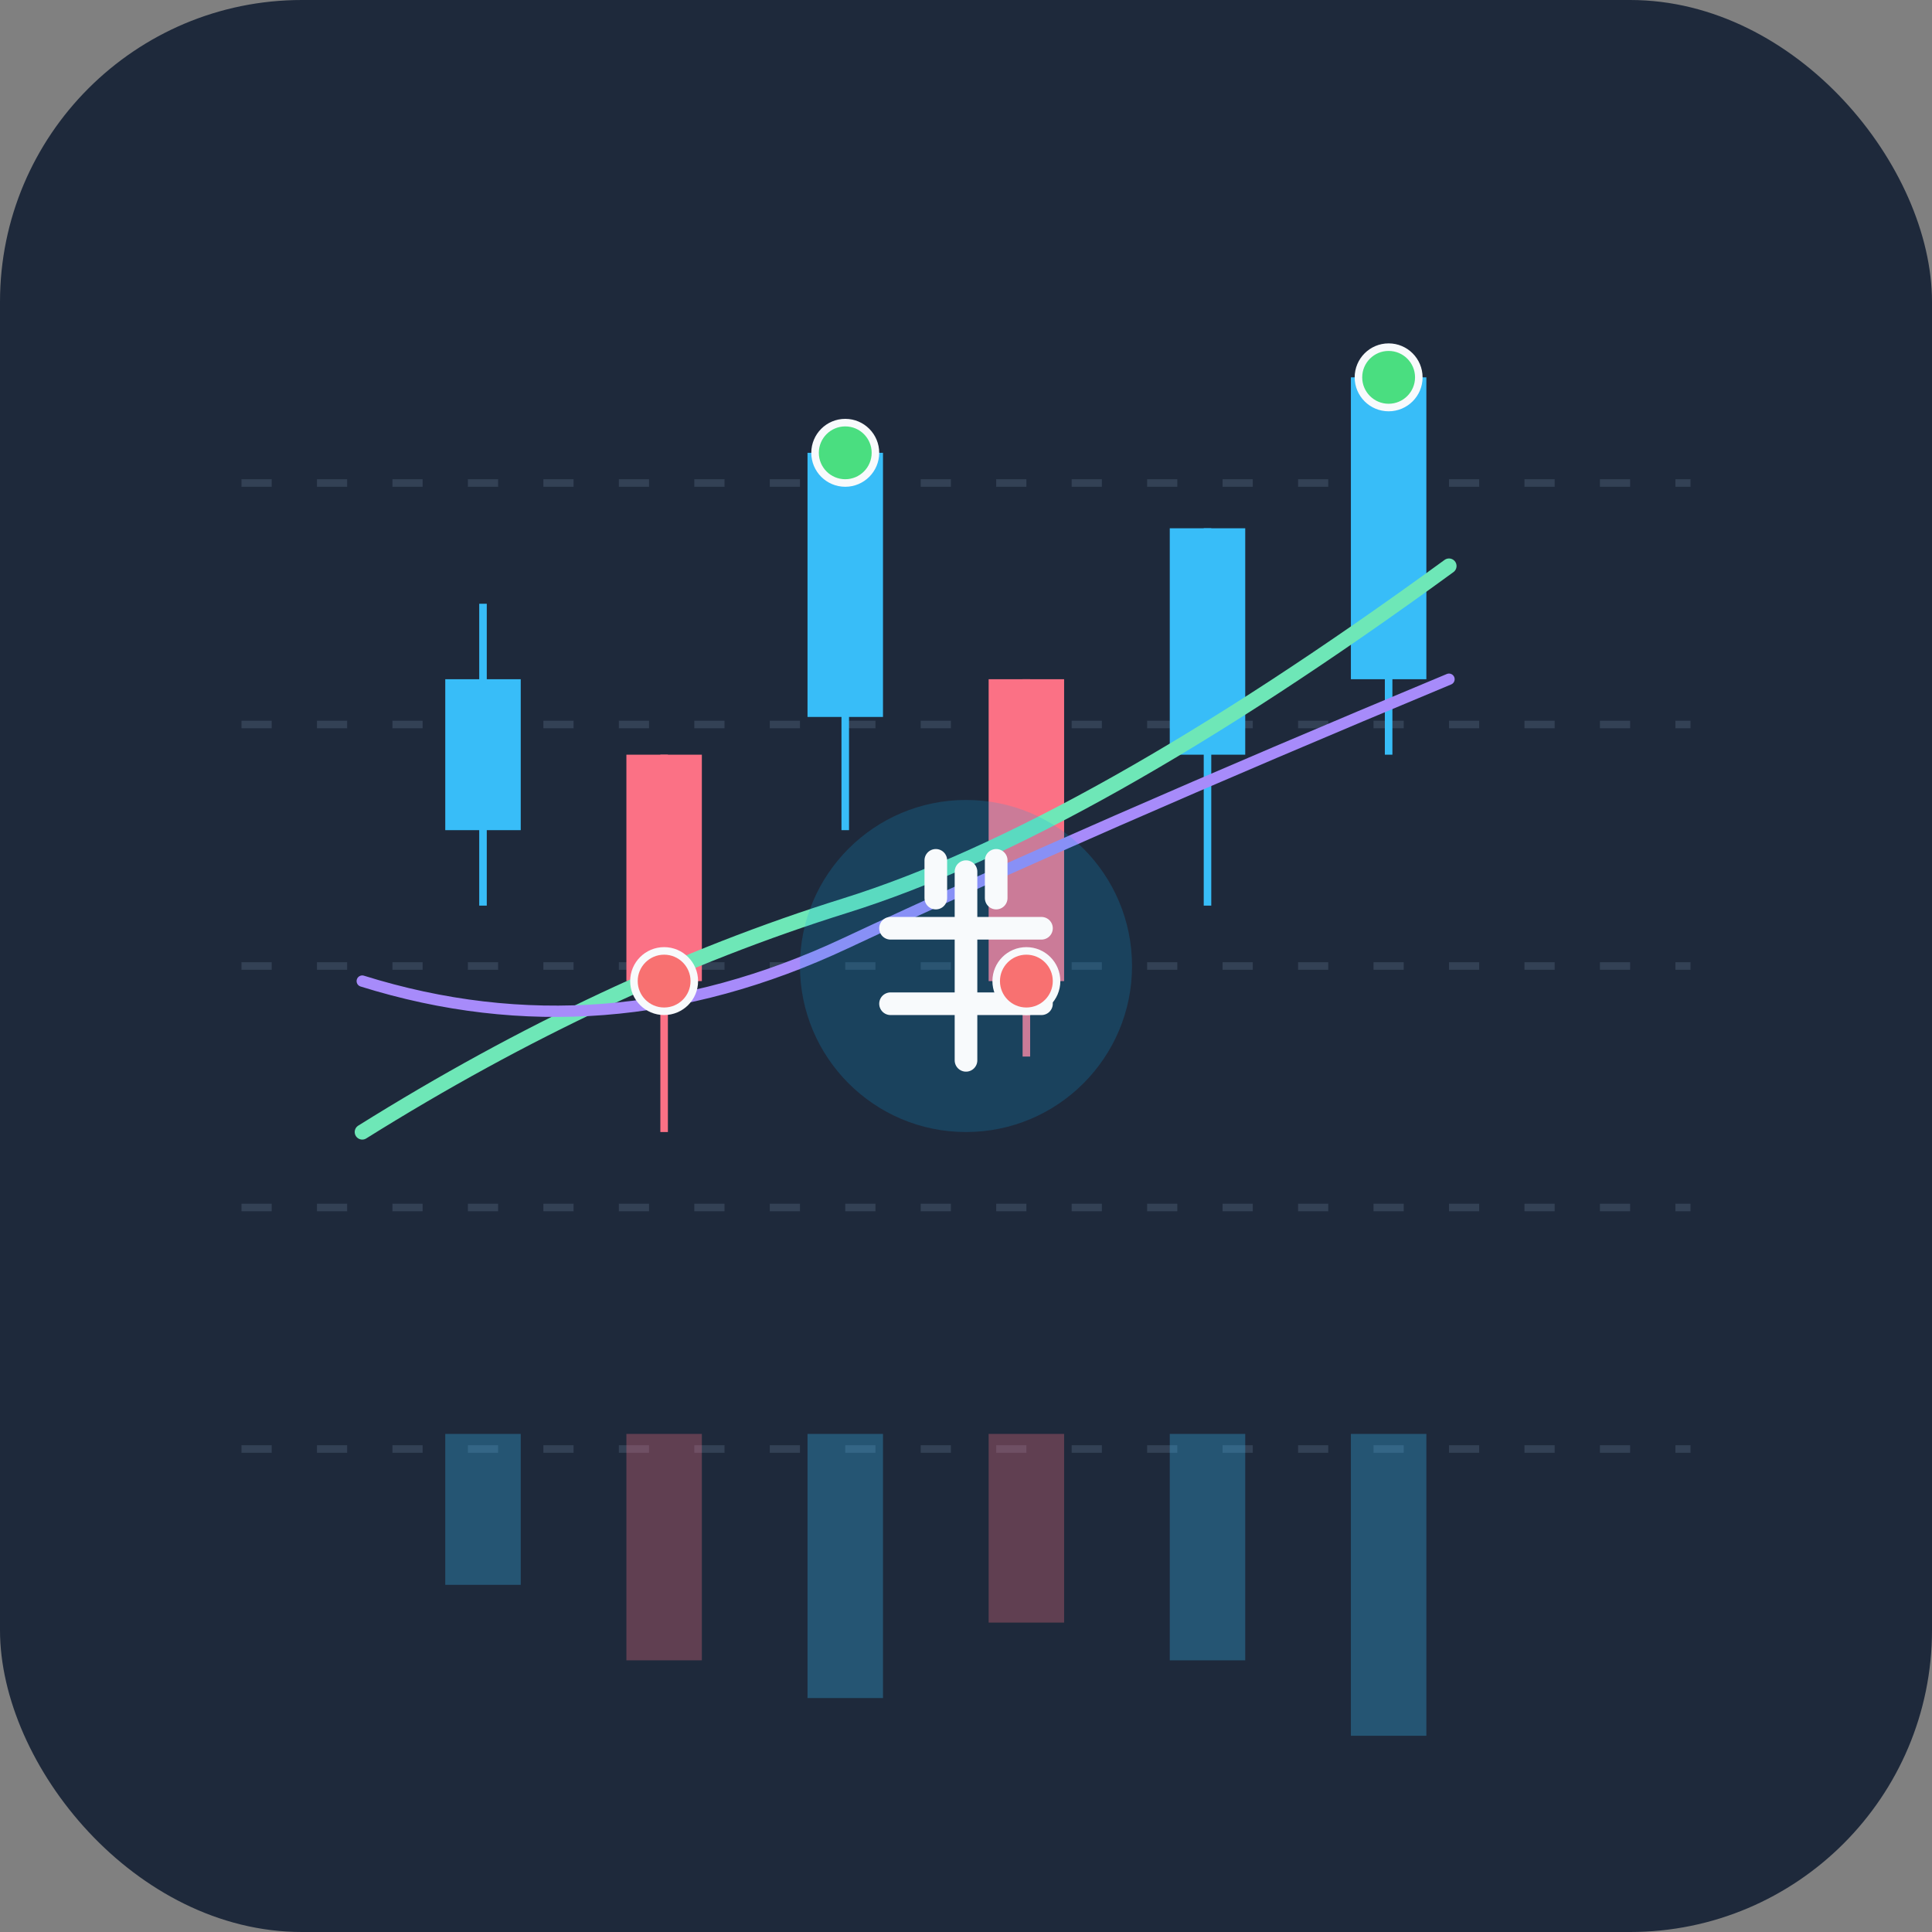<?xml version="1.0" encoding="UTF-8"?>
<svg width="512" height="512" viewBox="0 0 512 512" fill="none" xmlns="http://www.w3.org/2000/svg">
  <rect x="0" y="0" width="512" height="512" fill="#808080" stroke="none"/>
  <!-- 背景 -->
  <rect width="512" height="512" rx="80" fill="#1E293B"/>
  
  <!-- 网格背景 -->
  <path d="M64 128 H448" stroke="#334155" stroke-width="2" stroke-dasharray="8 12"/>
  <path d="M64 192 H448" stroke="#334155" stroke-width="2" stroke-dasharray="8 12"/>
  <path d="M64 256 H448" stroke="#334155" stroke-width="2" stroke-dasharray="8 12"/>
  <path d="M64 320 H448" stroke="#334155" stroke-width="2" stroke-dasharray="8 12"/>
  <path d="M64 384 H448" stroke="#334155" stroke-width="2" stroke-dasharray="8 12"/>
  
  <!-- K线蜡烛图 -->
  <!-- 蜡烛1 - 上涨 -->
  <line x1="128" y1="160" x2="128" y2="240" stroke="#38BDF8" stroke-width="2"/>
  <rect x="118" y="180" width="20" height="40" fill="#38BDF8"/>
  
  <!-- 蜡烛2 - 下跌 -->
  <line x1="176" y1="200" x2="176" y2="300" stroke="#FB7185" stroke-width="2"/>
  <rect x="166" y="200" width="20" height="60" fill="#FB7185"/>
  
  <!-- 蜡烛3 - 上涨 -->
  <line x1="224" y1="120" x2="224" y2="220" stroke="#38BDF8" stroke-width="2"/>
  <rect x="214" y="120" width="20" height="70" fill="#38BDF8"/>
  
  <!-- 蜡烛4 - 下跌 -->
  <line x1="272" y1="180" x2="272" y2="280" stroke="#FB7185" stroke-width="2"/>
  <rect x="262" y="180" width="20" height="80" fill="#FB7185"/>
  
  <!-- 蜡烛5 - 上涨 -->
  <line x1="320" y1="140" x2="320" y2="240" stroke="#38BDF8" stroke-width="2"/>
  <rect x="310" y="140" width="20" height="60" fill="#38BDF8"/>
  
  <!-- 蜡烛6 - 上涨 -->
  <line x1="368" y1="100" x2="368" y2="200" stroke="#38BDF8" stroke-width="2"/>
  <rect x="358" y="100" width="20" height="80" fill="#38BDF8"/>
  
  <!-- 趋势线 -->
  <path d="M96 300 Q 160 260 224 240 Q 288 220 384 150" 
        stroke="#6EE7B7" stroke-width="4" stroke-linecap="round" fill="none"/>
  
  <!-- 移动平均线 -->
  <path d="M96 260 Q 160 280 224 250 Q 288 220 384 180" 
        stroke="#A78BFA" stroke-width="3" stroke-linecap="round" stroke-dasharray="0" fill="none"/>
  
  <!-- 成交量柱状图 -->
  <rect x="118" y="380" width="20" height="40" fill="#38BDF8" opacity="0.3"/>
  <rect x="166" y="380" width="20" height="60" fill="#FB7185" opacity="0.3"/>
  <rect x="214" y="380" width="20" height="70" fill="#38BDF8" opacity="0.3"/>
  <rect x="262" y="380" width="20" height="50" fill="#FB7185" opacity="0.3"/>
  <rect x="310" y="380" width="20" height="60" fill="#38BDF8" opacity="0.3"/>
  <rect x="358" y="380" width="20" height="80" fill="#38BDF8" opacity="0.3"/>
  
  <!-- 中心货币符号 -->
  <g transform="translate(256, 256)" fill="#F8FAFC">
    <circle cx="0" cy="0" r="44" fill="#0EA5E9" opacity="0.2"/>
    <path d="M-20 -10 H20 M-20 10 H20 M0 -25 V25" stroke="#F8FAFC" stroke-width="6" stroke-linecap="round"/>
    <path d="M-8 -18 V-28 M8 -18 V-28" stroke="#F8FAFC" stroke-width="6" stroke-linecap="round"/>
  </g>
  
  <!-- 买卖信号点 -->
  <circle cx="224" cy="120" r="8" fill="#4ADE80" stroke="#F8FAFC" stroke-width="2"/>
  <circle cx="368" cy="100" r="8" fill="#4ADE80" stroke="#F8FAFC" stroke-width="2"/>
  <circle cx="176" cy="260" r="8" fill="#F87171" stroke="#F8FAFC" stroke-width="2"/>
  <circle cx="272" cy="260" r="8" fill="#F87171" stroke="#F8FAFC" stroke-width="2"/>
</svg> 